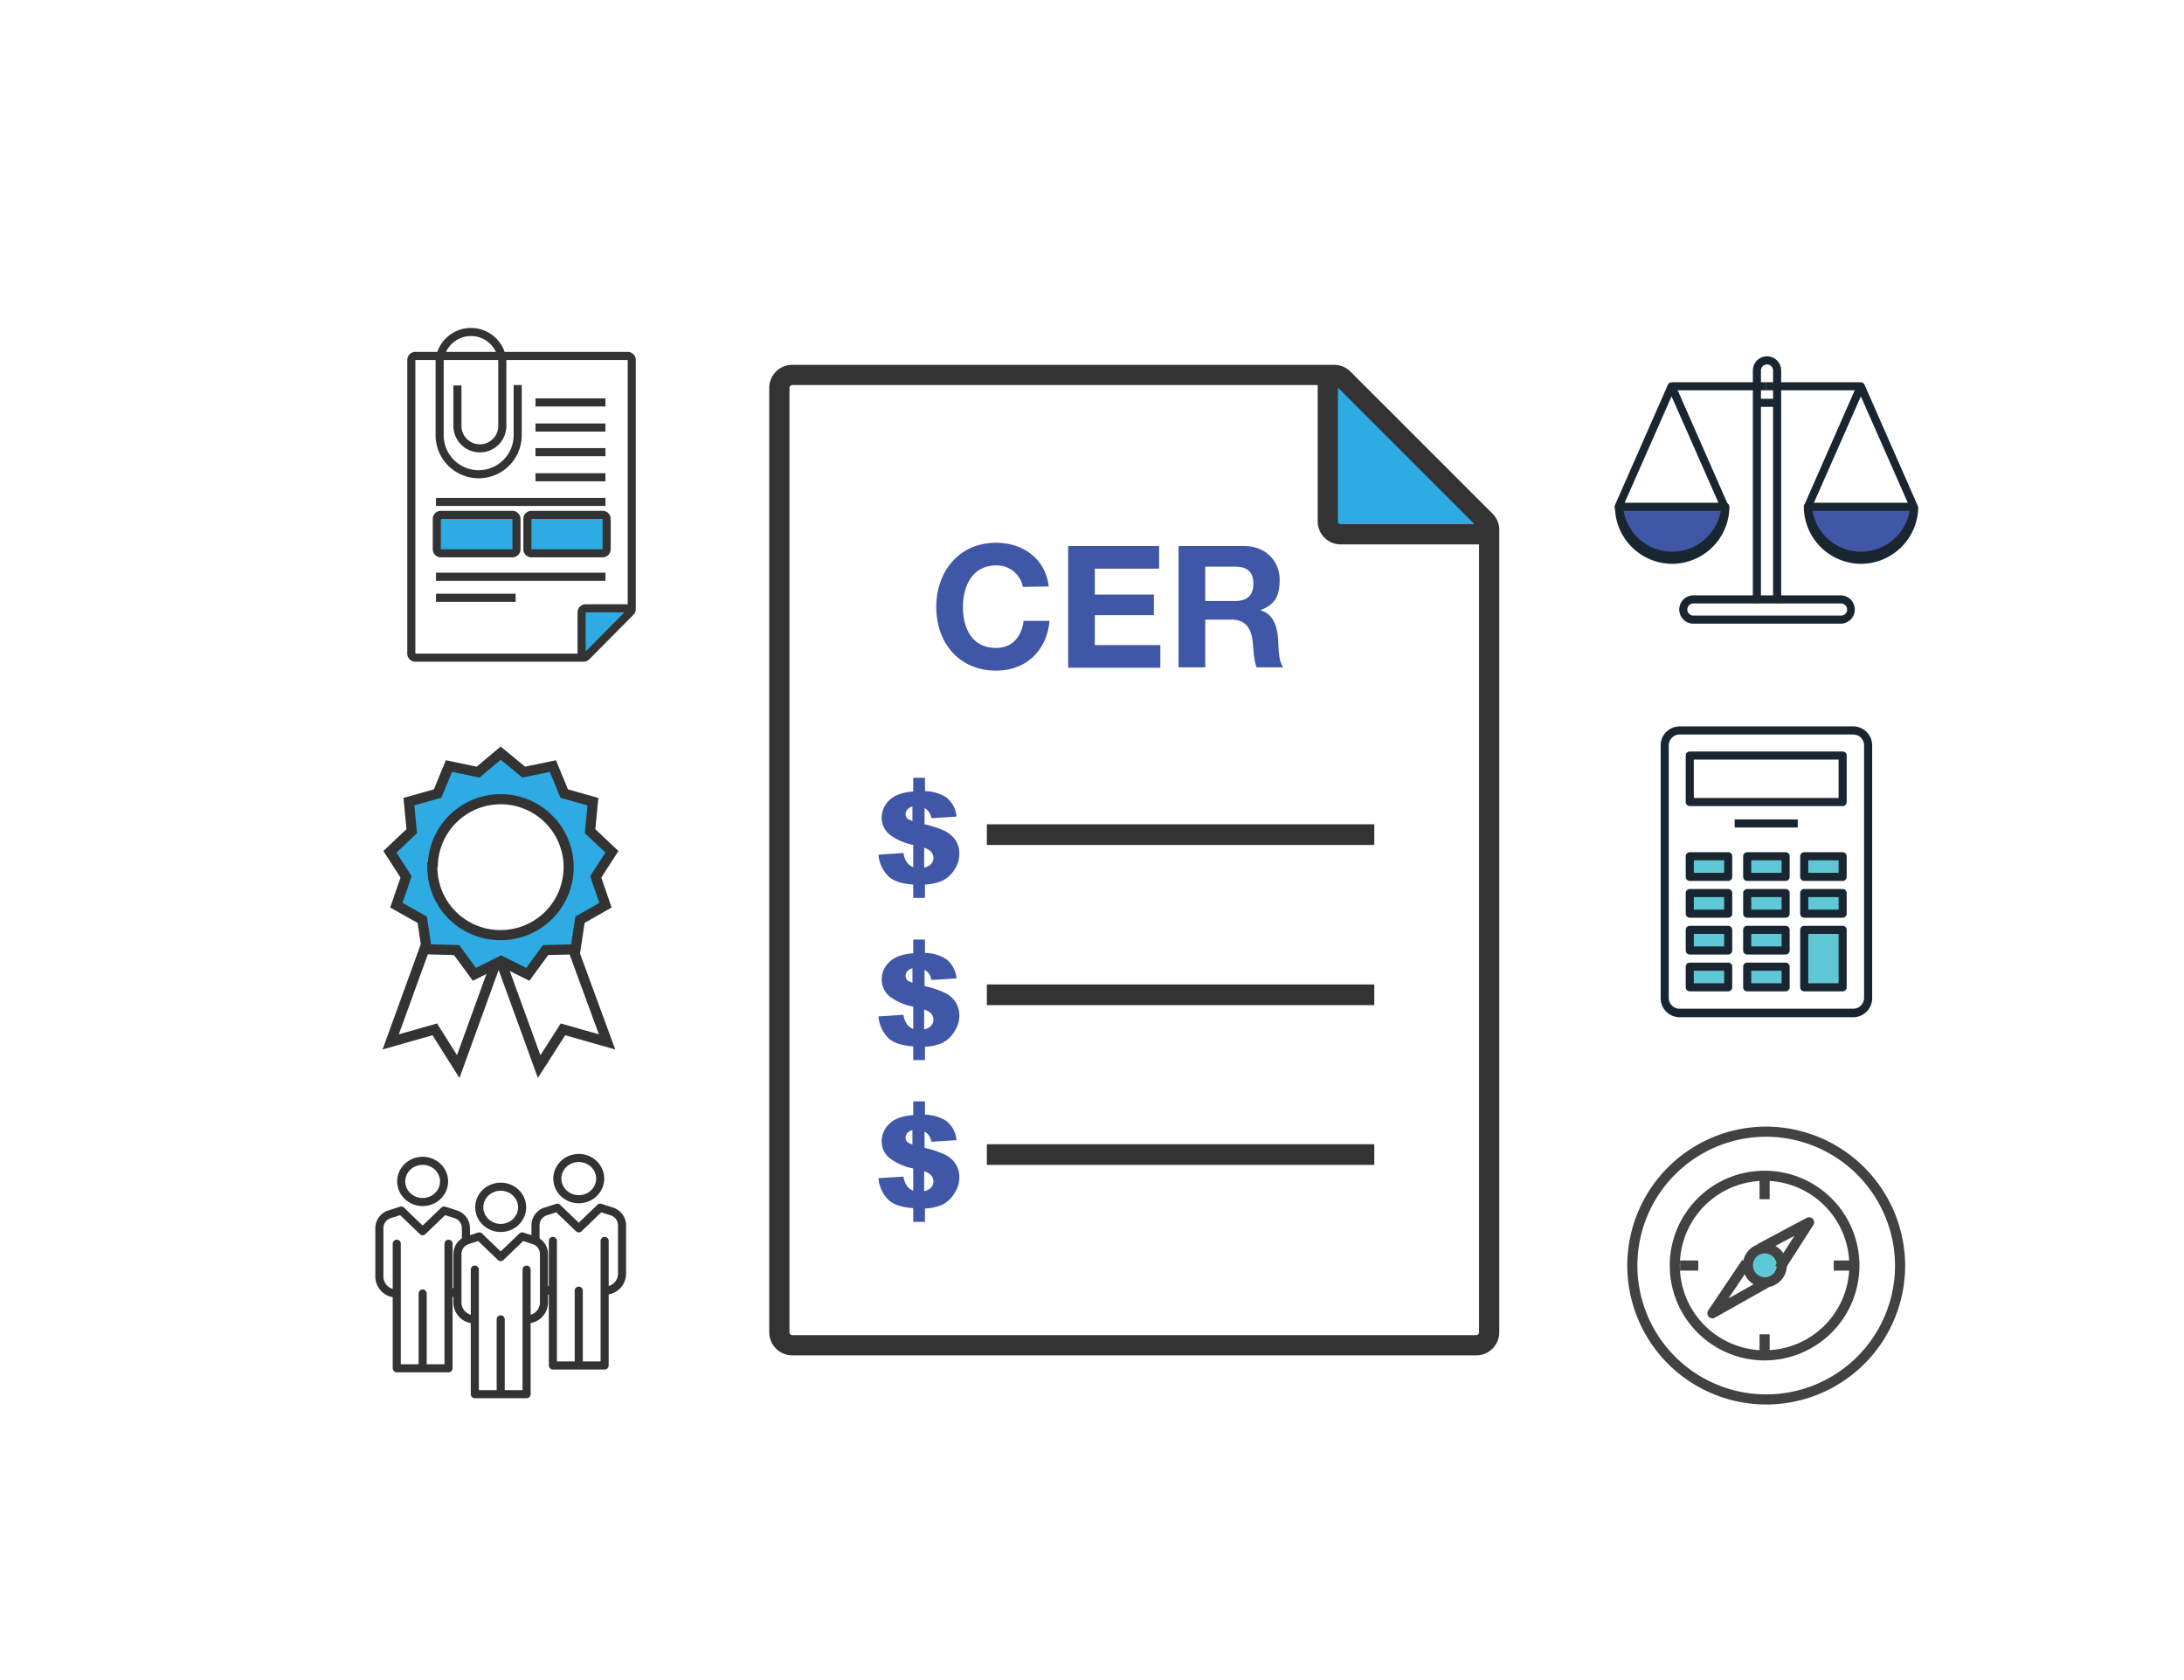 <svg id="Layer_1" data-name="Layer 1" xmlns="http://www.w3.org/2000/svg" viewBox="0 0 540 415.3"><defs><style>.cls-1{fill:#4057a7}.cls-2{fill:#192530}.cls-10,.cls-3{fill:#5fc8d7}.cls-11,.cls-12,.cls-13,.cls-14,.cls-4,.cls-8,.cls-9{fill:none}.cls-12,.cls-13,.cls-14,.cls-4,.cls-5,.cls-8{stroke:#333}.cls-14,.cls-4,.cls-5,.cls-8,.cls-9{stroke-miterlimit:10}.cls-10,.cls-11,.cls-4,.cls-5,.cls-9{stroke-width:2.5px}.cls-5,.cls-7{fill:#2dabe2}.cls-6{fill:#333}.cls-8{stroke-width:5px}.cls-10,.cls-11,.cls-9{stroke:#424242}.cls-10,.cls-11,.cls-12,.cls-13{stroke-linejoin:round}.cls-12,.cls-13,.cls-14{stroke-width:2px}.cls-13{stroke-linecap:round}</style></defs><title>c-405</title><g id="_Group_" data-name="&lt;Group&gt;"><path class="cls-1" d="M426.4 125.3h.1a13.1 13.1 0 0 1-26.3 0zM447 125.3h26.2a13.1 13.1 0 0 1-26.3 0z"/><path class="cls-2" d="M413.4 139.4a14.2 14.2 0 0 1-14.1-14.1h2a12.2 12.2 0 0 0 24.3 0h.9v-1h.1a1 1 0 0 1 1 1 14.2 14.2 0 0 1-14.2 14.1zM413.4 94.5h23.3v1.99h-23.3z"/><path class="cls-2" d="M426.4 126.3h-26.2a1 1 0 0 1-.9-1.4l13.1-29.8a1 1 0 0 1 1.8 0l13.1 29.8a1 1 0 0 1-.9 1.4zm-24.7-2h23.2L413.3 98zM460.1 139.4a14.2 14.2 0 0 1-14.1-14.1 1 1 0 0 1 1-1h.1v1h.9a12.2 12.2 0 0 0 24.3 0h2a14.2 14.2 0 0 1-14.2 14.1zM436.7 94.5H460v1.99h-23.3z"/><path class="cls-2" d="M473.2 126.3H447a1 1 0 0 1-.9-1.4l13.1-29.8a1 1 0 0 1 1.8 0l13.1 29.8a1 1 0 0 1-.9 1.4zm-24.7-2h23.2L460.1 98zM455.2 154.2h-36.5a3.5 3.5 0 0 1-3.5-3.5 3.5 3.5 0 0 1 3.5-3.5h15.7v2h-15.7a1.5 1.5 0 0 0-1.5 1.5 1.5 1.5 0 0 0 1.5 1.5h36.5a1.5 1.5 0 0 0 0-3h-15.8v-2h15.7a3.5 3.5 0 0 1 0 7z"/><path class="cls-2" d="M439.4 149.2h-5a1 1 0 0 1-1-1V91.6a3.5 3.5 0 0 1 7 0v56.6a1 1 0 0 1-1 1zm-4-2h3V91.6a1.5 1.5 0 0 0-3 0z"/><path class="cls-2" d="M434.4 98.6h5v1.99h-5z"/></g><g id="_Group_2" data-name="&lt;Group&gt;"><path class="cls-3" d="M455.6 241.6v2.5h-9.5v-14.2h9.5v11.7zM446.1 220.8h9.5v5.13h-9.5zM446.1 211.7h9.5v5.13h-9.5zM432 239h9.5v5.13H432zM432 229.9h9.5v5.12H432zM432 220.8h9.5v5.13H432zM432 211.7h9.5v5.13H432zM417.8 239h9.5v5.13h-9.5zM417.8 229.9h9.5v5.12h-9.5zM417.8 220.8h9.5v5.13h-9.5zM417.8 211.7h9.5v5.13h-9.5z"/><path class="cls-2" d="M458.2 251.5h-42.9a4.7 4.7 0 0 1-4.7-4.7v-62.5a4.7 4.7 0 0 1 4.7-4.7h42.9a4.7 4.7 0 0 1 4.7 4.7v62.4a4.7 4.7 0 0 1-4.7 4.8zm-42.9-69.9a2.7 2.7 0 0 0-2.7 2.7v62.4a2.7 2.7 0 0 0 2.7 2.7h42.9a2.7 2.7 0 0 0 2.7-2.7v-62.4a2.7 2.7 0 0 0-2.7-2.7z"/><path class="cls-2" d="M455.6 199.3h-37.8a1 1 0 0 1-1-1v-11.5a1 1 0 0 1 1-1h37.8a1 1 0 0 1 1 1v11.4a1 1 0 0 1-1 1.1zm-36.8-2h35.8v-9.5h-35.8zM427.3 217.8h-9.5a1 1 0 0 1-1-1v-5.1a1 1 0 0 1 1-1h9.5a1 1 0 0 1 1 1v5.1a1 1 0 0 1-1 1zm-8.5-2h7.5v-3.1h-7.5zM441.5 217.8H432a1 1 0 0 1-1-1v-5.1a1 1 0 0 1 1-1h9.5a1 1 0 0 1 1 1v5.1a1 1 0 0 1-1 1zm-8.5-2h7.5v-3.1H433zM455.6 217.8h-9.5a1 1 0 0 1-1-1v-5.1a1 1 0 0 1 1-1h9.5a1 1 0 0 1 1 1v5.1a1 1 0 0 1-1 1zm-8.5-2h7.5v-3.1h-7.5zM427.3 226.9h-9.5a1 1 0 0 1-1-1v-5.1a1 1 0 0 1 1-1h9.5a1 1 0 0 1 1 1v5.1a1 1 0 0 1-1 1zm-8.5-2h7.5v-3.1h-7.5zM441.5 226.9H432a1 1 0 0 1-1-1v-5.1a1 1 0 0 1 1-1h9.5a1 1 0 0 1 1 1v5.1a1 1 0 0 1-1 1zm-8.5-2h7.5v-3.1H433zM455.6 226.9h-9.5a1 1 0 0 1-1-1v-5.1a1 1 0 0 1 1-1h9.5a1 1 0 0 1 1 1v5.1a1 1 0 0 1-1 1zm-8.5-2h7.5v-3.1h-7.5zM427.3 236h-9.5a1 1 0 0 1-1-1v-5.1a1 1 0 0 1 1-1h9.5a1 1 0 0 1 1 1v5.1a1 1 0 0 1-1 1zm-8.5-2h7.5v-3.1h-7.5zM441.5 236H432a1 1 0 0 1-1-1v-5.1a1 1 0 0 1 1-1h9.5a1 1 0 0 1 1 1v5.1a1 1 0 0 1-1 1zm-8.5-2h7.5v-3.1H433zM427.3 245.1h-9.5a1 1 0 0 1-1-1V239a1 1 0 0 1 1-1h9.5a1 1 0 0 1 1 1v5.1a1 1 0 0 1-1 1zm-8.5-2h7.5V240h-7.5zM441.5 245.1H432a1 1 0 0 1-1-1V239a1 1 0 0 1 1-1h9.5a1 1 0 0 1 1 1v5.1a1 1 0 0 1-1 1zm-8.5-2h7.5V240H433zM455.6 245.1h-9.5a1 1 0 0 1-1-1v-14.2a1 1 0 0 1 1-1h9.5a1 1 0 0 1 1 1v14.2a1 1 0 0 1-1 1zm-8.5-2h7.5v-12.2h-7.5zM428.9 202.6h15.6v1.99h-15.6z"/></g><path class="cls-4" d="M122.4 238.6l-9.1 25.1-5.8-9.2-10.9 3.1 8.6-23.7M124 238.1l9.3 25.6 5.9-9.2 10.9 3.1-8.3-22.6"/><path class="cls-5" d="M149.7 223.8l-2.4-7 4-6.2-5.4-5.1.7-7.3-7.1-2-2.8-6.8-7.2 1.5-5.7-4.7-5.6 4.7-7.2-1.5-2.8 6.8-7.1 2 .7 7.3-5.4 5.1 4 6.2-2.4 7 6.4 3.6 1.1 7.3 7.4.2 4.4 6 6.6-3.3 6.6 3.3 4.4-6 7.4-.2 1.1-7.3zm-42.7-9.4a16.8 16.8 0 1 1 16.8 16.8 16.8 16.8 0 0 1-16.9-16.8z"/><path class="cls-6" d="M244 282.9h95.8v5.11H244z"/><path class="cls-1" d="M252.9 145.1a6.5 6.5 0 0 0-6.6-5.3c-5.9 0-8.2 5.1-8.2 10.3s2.2 10.1 8.2 10.1c4 0 6.3-2.8 6.8-6.7h6.4c-.7 7.5-5.9 12.3-13.2 12.3-9.3 0-14.8-7-14.8-15.7s5.5-15.9 14.8-15.9c6.6 0 12.2 3.9 13 10.8zM264.1 135h22.5v5.6h-15.9v6.4h14.6v5.1h-14.6v7.4h16.2v5.6h-22.8zM291.4 135h16.2c5.4 0 8.8 3.8 8.8 8.3s-1.4 6.2-4.8 7.6c3.2.8 4.2 4 4.4 7s.1 5.4 1.3 7.1h-6.6c-.8-1.9-.7-4.8-1.1-7.2s-1.7-4.6-5-4.6H298V165h-6.6zm6.6 13.6h7.3c3 0 4.6-1.3 4.6-4.3s-1.6-4.2-4.6-4.2H298zM236.3 207.8a6.8 6.8 0 0 0-2.8-2.4 24.3 24.3 0 0 0-4.9-1.6v-4l.5.3a3.7 3.7 0 0 1 1.2 2.2l6.2-.4a6.7 6.7 0 0 0-2.6-4.8 10.1 10.1 0 0 0-5.2-1.5v-3.3h-2.9v3.4a11.8 11.8 0 0 0-3.8.8 6.5 6.5 0 0 0-3 2.4 5.8 5.8 0 0 0-1 3.2 5.4 5.4 0 0 0 1.9 4.2 14.3 14.3 0 0 0 5.9 2.6v5.5a3.7 3.7 0 0 1-1.5-1.1 5.1 5.1 0 0 1-.9-2.4l-6.2.4a8.6 8.6 0 0 0 2.4 5.3c1.2 1.2 3.3 1.9 6.2 2.1v3.3h2.9v-3.3a12.3 12.3 0 0 0 4.2-.9 7.4 7.4 0 0 0 3.1-2.8 7 7 0 0 0 1.2-3.9 6.2 6.2 0 0 0-.9-3.3zm-11.8-5.3a1.5 1.5 0 0 1-.6-1.2 1.8 1.8 0 0 1 .7-1.4 2.4 2.4 0 0 1 1-.5v3.6zm5.4 11.4a3.1 3.1 0 0 1-1.4.6v-4.9a4.4 4.4 0 0 1 1.4.7 2.3 2.3 0 0 1 .9 1.8 2.3 2.3 0 0 1-.9 1.8zM236.3 247.8a6.8 6.8 0 0 0-2.8-2.4 24.3 24.3 0 0 0-4.9-1.6v-4l.5.3a3.7 3.7 0 0 1 1.2 2.2l6.2-.4a6.7 6.7 0 0 0-2.6-4.8 10.1 10.1 0 0 0-5.2-1.5v-3.3h-2.9v3.4a11.8 11.8 0 0 0-3.8.8 6.5 6.5 0 0 0-3 2.4 5.8 5.8 0 0 0-1 3.2 5.4 5.4 0 0 0 1.9 4.2 14.3 14.3 0 0 0 5.9 2.6v5.5a3.7 3.7 0 0 1-1.5-1.1 5.1 5.1 0 0 1-.9-2.4l-6.2.4a8.6 8.6 0 0 0 2.4 5.3c1.2 1.2 3.3 1.9 6.2 2.1v3.4h2.9v-3.3a12.3 12.3 0 0 0 4.2-.9 7.4 7.4 0 0 0 3.1-2.9 7 7 0 0 0 1.2-3.9 6.2 6.2 0 0 0-.9-3.3zm-11.8-5.3a1.5 1.5 0 0 1-.6-1.2 1.8 1.8 0 0 1 .7-1.4 2.4 2.4 0 0 1 1-.5v3.6zm5.4 11.4a3.1 3.1 0 0 1-1.4.6v-4.9a4.4 4.4 0 0 1 1.4.7 2.3 2.3 0 0 1 .9 1.8 2.3 2.3 0 0 1-.9 1.8zM236.3 287.8a6.8 6.8 0 0 0-2.8-2.4 24.3 24.3 0 0 0-4.9-1.6v-4l.5.3a3.7 3.7 0 0 1 1.2 2.2l6.2-.4a6.7 6.7 0 0 0-2.6-4.8 10.1 10.1 0 0 0-5.2-1.5v-3.3h-2.9v3.4a11.8 11.8 0 0 0-3.8.8 6.5 6.5 0 0 0-3 2.4 5.8 5.8 0 0 0-1 3.2 5.4 5.4 0 0 0 1.9 4.2 14.3 14.3 0 0 0 5.9 2.6v5.5a3.7 3.7 0 0 1-1.5-1.1 5.1 5.1 0 0 1-.9-2.4l-6.2.4a8.6 8.6 0 0 0 2.4 5.3c1.2 1.2 3.3 1.9 6.2 2.1v3.4h2.9v-3.3a12.3 12.3 0 0 0 4.2-.9 7.4 7.4 0 0 0 3.1-2.9 7 7 0 0 0 1.2-3.9 6.2 6.2 0 0 0-.9-3.3zm-11.8-5.3a1.5 1.5 0 0 1-.6-1.2 1.8 1.8 0 0 1 .7-1.4 2.4 2.4 0 0 1 1-.5v3.6zm5.4 11.4a3.1 3.1 0 0 1-1.4.6v-4.9a4.4 4.4 0 0 1 1.4.7 2.3 2.3 0 0 1 .9 1.8 2.3 2.3 0 0 1-.9 1.8z"/><path class="cls-6" d="M244 203.8h95.8v5.11H244zM244 243.4h95.8v5.11H244z"/><path class="cls-7" d="M369.5 131l-39.7-38.3V131h39.7z"/><path class="cls-8" d="M328.3 93.7v35.2a3.2 3.2 0 0 0 3.2 3.2h35.2"/><path class="cls-8" d="M332.1 93.6l35.2 35.2a3.2 3.2 0 0 1 .9 2.3v198.3a3.2 3.2 0 0 1-3.2 3.2H195.9a3.2 3.2 0 0 1-3.2-3.2V95.9a3.2 3.2 0 0 1 3.2-3.2h133.9a3.2 3.2 0 0 1 2.3.9z"/><path class="cls-9" d="M436.7 279.8a33.1 33.1 0 1 0 33.1 33.1 33.2 33.2 0 0 0-33.1-33.1z"/><path class="cls-9" d="M436.3 290.7a22.2 22.2 0 1 0 22.2 22.2 22.2 22.2 0 0 0-22.2-22.2zM436.3 291.9v4.6M436.3 329.9v4.6M457.9 312.9h-4.5M419.9 312.9h-4.5"/><circle class="cls-10" cx="436.3" cy="312.9" r="4.2" transform="rotate(-45 436.263 312.794)"/><path class="cls-11" d="M431.8 312.2l-8.4 12.5 13.3-7.5M440 313.6l7.3-11.4-12.2 6.5"/><path class="cls-12" d="M130.2 326.2a4.2 4.2 0 0 0 4.3-4.1V310a3.6 3.6 0 0 0-2.6-3.4l-2.8-.9-5.3 5.1-5.3-5.1-2.8.9a3.6 3.6 0 0 0-2.6 3.4v12.1a4.2 4.2 0 0 0 4.3 4.1"/><ellipse class="cls-13" cx="123.8" cy="298.5" rx="5.3" ry="5.1"/><path class="cls-13" d="M130.2 313.9v30.8h-12.8v-30.8M123.8 326.2v18.5"/><path class="cls-12" d="M134.7 318.7a4.4 4.4 0 0 0 2 .5M149.5 319.1a4.2 4.2 0 0 0 4.3-4.1v-12.1a3.6 3.6 0 0 0-2.6-3.4l-2.8-.9-5.3 5.1-5.3-5.1-2.8.9a3.6 3.6 0 0 0-2.6 3.4v4.3"/><ellipse class="cls-13" cx="143.1" cy="291.4" rx="5.3" ry="5.1"/><path class="cls-13" d="M149.5 306.8v30.8h-12.8v-30.8M143.1 319.1v18.5"/><path class="cls-12" d="M115.2 307.3v-3.7a3.6 3.6 0 0 0-2.6-3.4l-2.8-.9-5.3 5.1-5.3-5.1-2.8.9a3.6 3.6 0 0 0-2.6 3.4v12.1a4.2 4.2 0 0 0 4.3 4.1M110.9 319.8a2.9 2.9 0 0 0 2.3-1.1"/><ellipse class="cls-13" cx="104.5" cy="292.1" rx="5.3" ry="5.1"/><path class="cls-13" d="M110.9 307.5v30.8H98.1v-30.8M104.5 319.8v18.5"/><path class="cls-7" d="M156.6 150.7l-12.3 11.9v-11.9h12.3zM108.3 127.5h19.2v8.78h-19.2zM130.7 127.5h19v8.92h-19z"/><path class="cls-14" d="M143.8 162.3v-10.9a1 1 0 0 1 1-1h10.9M149.7 99.5h-17.3M149.7 105.7h-17.3M149.7 111.8h-17.3M149.7 118h-17.3M149.7 124.1h-41.9M149.7 142.6h-41.9M127.5 147.8h-19.7M126.6 136.8H109a1 1 0 0 1-1-1v-7.5a1 1 0 0 1 1-1h17.7a1 1 0 0 1 1 1v7.5a1 1 0 0 1-1.1 1zM149 136.8h-17.6a1 1 0 0 1-1-1v-7.5a1 1 0 0 1 1-1H149a1 1 0 0 1 1 1v7.5a1 1 0 0 1-1 1z"/><path class="cls-14" d="M144.3 162.6h-41.6a1 1 0 0 1-1-1V89a1 1 0 0 1 1-1h52.5a1 1 0 0 1 1 1v61.6a1 1 0 0 1-.3.7l-10.9 11a1 1 0 0 1-.7.3z"/><path class="cls-14" d="M128 95.2v12.4a9.6 9.6 0 0 1-19.3 0V89a7.8 7.8 0 0 1 15.5 0v16.3a5.5 5.5 0 0 1-11.1 0v-10"/></svg>
